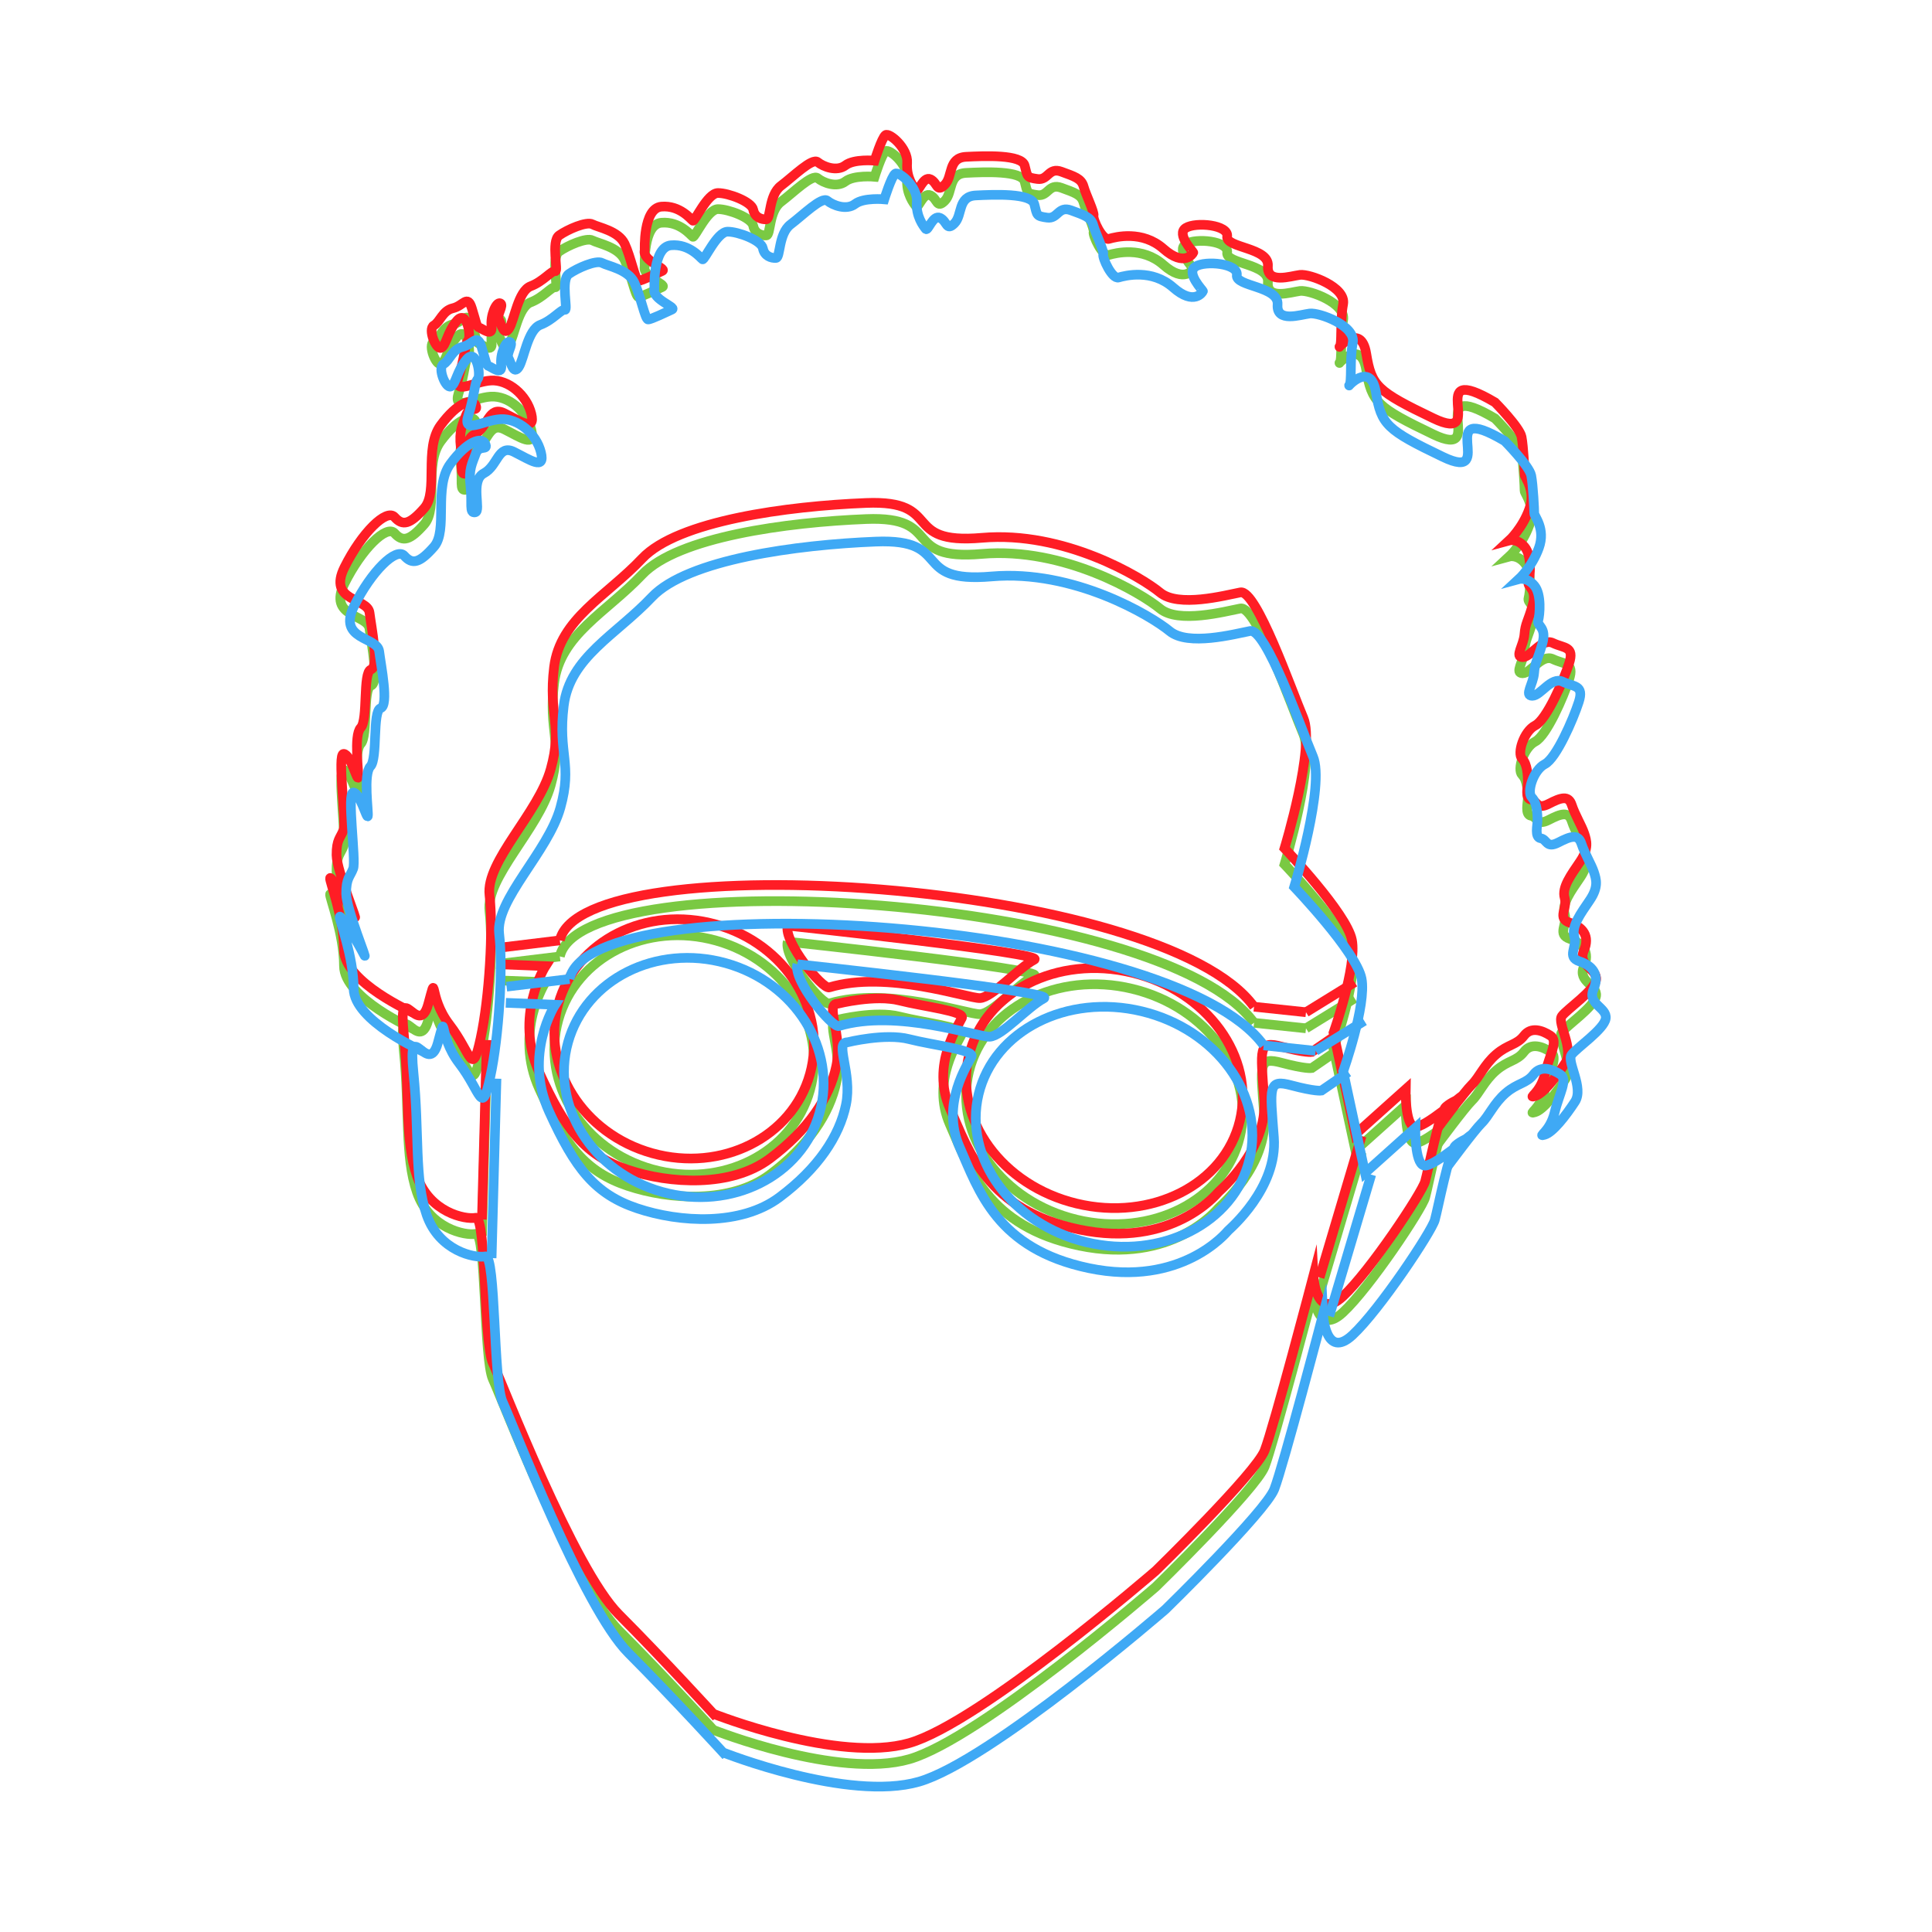 <?xml version="1.0" encoding="utf-8"?>
<!-- Generator: Adobe Illustrator 16.0.0, SVG Export Plug-In . SVG Version: 6.00 Build 0)  -->
<!DOCTYPE svg PUBLIC "-//W3C//DTD SVG 1.1//EN" "http://www.w3.org/Graphics/SVG/1.1/DTD/svg11.dtd">
<svg version="1.1" id="Layer_1" xmlns="http://www.w3.org/2000/svg" xmlns:xlink="http://www.w3.org/1999/xlink" x="0px" y="0px"
	 width="600px" height="600px" viewBox="0 0 600 600" enable-background="new 0 0 600 600" xml:space="preserve">
<g>
	<path fill="none" stroke="#7AC943" stroke-width="3" stroke-miterlimit="10" d="M128.372,319.544c0,0-21.546-9.511-21.546-19.57
		c0.001-10.061-4.559-21.395-4.316-22.263c0.243-0.869,5.685,8.139,7.502,11.688c1.816,3.548-5.472-13.93-5.502-18.851
		c-0.032-4.922,1.235-5.271,2.181-7.814c0.943-2.545-2.034-23.732,0.04-23.62c2.076,0.11,4.2,8.425,4.504,7.339
		c0.302-1.086-1.506-13.055,0.802-15.453c2.308-2.398,0.575-17.154,3.17-18.068c2.595-0.913,0.137-13.064-0.45-17.674
		c-0.585-4.608-13.083-3.417-7.762-14.099c5.319-10.682,13.074-18.345,15.567-15.543c2.494,2.802,4.751,2.261,9.208-2.812
		c4.458-5.074-0.207-18.542,5.073-25.726c5.281-7.183,9.865-8.52,10.864-6.231c1,2.288-1.893,0.077-2.959,3.056
		c-1.064,2.978-2.261,4.75-1.641,10.071c0.621,5.321-0.505,8.516,1.475,8.133c1.979-0.383-1.701-9.834,2.681-12.121
		s4.412-9.105,9.345-6.655c4.932,2.45,9.812,5.918,8.384,0.138c-1.428-5.78-7.092-10.637-12.569-10.293
		c-5.477,0.344-11.888,4.872-9.976-1.146c1.914-6.018,1.919-10.228,2.934-11.349c1.015-1.12-0.338-9.687-3.443-6.108
		c-3.104,3.579-3.325,7.729-4.931,8.451c-1.606,0.722-4.216-5.856-2.272-6.952c1.942-1.095,2.695-4.629,5.942-5.361
		c3.245-0.732,4.492-4.361,5.85-0.005c1.358,4.357,1.43,5.78,2.297,6.023c0.869,0.242,4.291,3.069,3.838-0.333
		c-0.456-3.403,1.469-7.78,2.712-7.2c1.24,0.581-1.248,3.63-0.466,5.018c0.782,1.388,1.549,5.346,3.205,2.767
		s2.775-11.625,6.7-13.104c3.921-1.479,6.532-4.963,7.617-4.661c1.086,0.303-1.389-9.278,1.23-11.12
		c2.62-1.844,8.486-4.418,10.32-3.438c1.832,0.979,8.093,2.024,10.007,6.067c1.912,4.044,3.351,11.464,4.278,11.49
		c0.93,0.025,5.806-2.357,7.412-3.079c1.604-0.722-6.366-3.18-5.458-6.437c0,0-0.576-13.03,5.181-13.529
		c5.755-0.5,9.187,3.968,9.777,4.367c0.591,0.399,4.498-8.572,7.78-8.592c3.281-0.02,10.479,2.691,10.959,5.166
		c0.479,2.473,2.651,3.078,4.073,3.007c1.424-0.07,0.697-7.526,4.55-10.429c3.852-2.902,9.696-8.758,11.408-7.345
		c1.711,1.414,5.932,3.059,8.612,1c2.681-2.06,9.06-1.449,9.06-1.449s2.219-7.103,3.39-7.946c1.171-0.842,7.052,4.075,6.71,8.659
		c-0.345,4.583,2.088,7.602,2.775,8.496c0.687,0.894,2.201-4.533,4.467-3.433c2.267,1.102,1.853,4.261,4.438,1.707
		c2.583-2.554,0.941-8.403,6.635-8.682c5.693-0.279,17.298-0.783,18.187,2.74s0.611,3.679,3.988,4.154s3.388-3.752,7.418-2.267
		c4.031,1.484,6.202,2.09,6.898,4.624c0.697,2.534,3.393,7.967,3.09,9.051c-0.303,1.085,2.74,7.785,4.78,7.184
		c2.039-0.6,10.354-2.726,16.923,3.084c6.566,5.81,9.202,1.399,9.262,1.182c0.061-0.217-5.422-5.725-2.307-7.664
		c3.115-1.938,13.367-0.949,12.832,2.646c-0.534,3.595,13.086,3.417,12.656,9.147c-0.43,5.729,7.077,3.145,9.986,2.786
		c2.906-0.357,14.385,3.781,13.367,9.112c-1.021,5.331-0.172,12.353-1.125,13.257c-0.955,0.904,6.667-7.966,8.307,2.085
		c1.644,10.051,3.294,11.682,20.836,20.087c17.542,8.405-3.723-18.441,19.163-4.947c0,0,7.663,7.754,8.237,10.723
		c0.576,2.968,0.965,10.797,0.939,11.727c-0.025,0.928,3.588,4.745,1.459,10.703c-2.131,5.956-6.223,9.727-6.223,9.727
		s2.532-0.696,4.809,2.045c2.277,2.74,1.666,9.122,1.182,10.858c-0.485,1.736,2.736,1.934,1.282,7.144
		c-1.453,5.209-2.288,5.679-2.544,9.117c-0.258,3.438-3.145,7.077-0.576,7.092c2.57,0.015,5.908-6.072,9.415-4.392
		c3.509,1.682,6.755,0.949,5.022,6.315c-1.73,5.367-6.982,17.472-10.529,19.289c-3.551,1.817-5.705,8.703-4.054,10.333
		c1.649,1.631,1.767,5.407,1.776,7.048c0.01,1.64-0.996,5.337,1.006,5.662c2.003,0.326,1.648,3.269,5.475,1.294
		c3.828-1.974,6.145-2.73,7.154,0.358c1.01,3.09,3.105,6.483,3.863,8.8c0.757,2.317,1.514,4.634-1.278,8.769
		c-2.79,4.135-5.739,7.991-4.79,11.298c0.949,3.306-2.469,6.331,1.594,7.698c4.064,1.368,6.341,4.109,4.358,8.703
		c-1.984,4.594,4.275,5.641,3.802,9.016c-0.477,3.379-9.107,9.158-10.643,11.304c-1.535,2.144,3.932,10.223,1.078,14.574
		c-2.852,4.351-6.873,9.547-9.408,10.241c-2.534,0.697,1.605-0.721,3.084-6.86c1.48-6.138,4.271-10.271,1.691-11.928
		s-5.992-2.842-8.203,0.051c-2.212,2.892-4.936,2.599-8.631,5.779c-3.697,3.181-5.282,7.184-7.529,9.364
		c-2.246,2.181-10.574,13.445-10.574,13.445"/>
	<path fill="none" stroke="#7AC943" stroke-width="3" stroke-miterlimit="10" d="M221.558,537.238c0,0,38.778,15.414,60.82,9.088
		c22.044-6.326,76.548-53.512,76.548-53.512s31.081-30.322,33.823-37.355s15.144-54.269,15.144-54.269s0.708,14.236,9.121,6.445
		c8.415-7.792,24.568-32.141,25.578-35.758c1.009-3.619,4.408-21.388,6.463-23.152c2.053-1.769,3.451-1.783,4.58-3.028
		c1.125-1.245-11.553,10.061-14.446,9.252c-2.894-0.808-2.636-11.694-2.636-11.694l-15.619,14.001l-6.798-31.535
		c0,0,7.305-20.58,5.706-28.824c-1.6-8.248-20.918-28.457-20.918-28.457s9.609-31.635,5.84-40.485
		c-3.768-8.852-14.588-39.949-19.535-38.99c-4.947,0.958-19.268,4.763-24.973,0.05c-5.703-4.71-29.734-19.216-55.312-16.996
		c-25.576,2.222-11.526-11.796-35.976-10.82c-24.451,0.976-58.475,5.519-69.549,17.248c-11.071,11.729-25.475,18.629-27.342,33.706
		c-1.87,15.077,2.791,17.938-1.044,31.686c-3.837,13.747-20.272,28.658-19.012,39.149c1.258,10.49-0.055,31.962-2.763,44.465
		c-2.711,12.503-2.79,4.709-9.654-4.225c-6.867-8.937-3.622-17.115-6.651-6.26c-3.028,10.854-9.407-9.17-7.539,9.289
		c1.866,18.46,0.201,32.813,4.089,44.036c3.887,11.226,14.94,13.53,18.239,12.892c3.3-0.64,2.407,38.887,5.336,45.164
		c2.928,6.275,25.055,63.928,39.072,77.979c14.017,14.051,30.354,31.948,30.354,31.948"/>
	<line fill="none" stroke="#7AC943" stroke-width="3" stroke-miterlimit="10" x1="409.82" y1="401.729" x2="422.86" y2="357.793"/>
	<line fill="none" stroke="#7AC943" stroke-width="3" stroke-miterlimit="10" x1="149.669" y1="383.724" x2="151.185" y2="327.99"/>
	<path fill="none" stroke="#7AC943" stroke-width="3" stroke-miterlimit="10" d="M173.86,297.038
		c6.842-30.379,187.238-18.643,215.591,20.612"/>
	<path fill="none" stroke="#7AC943" stroke-width="3" stroke-miterlimit="10" d="M244.632,292.454c0,0,80.31,8.607,76.606,10.558
		c-5.154,2.715-13.131,11.837-16.906,11.954c-3.775,0.114-28.824-8.747-46.807-3.313
		C255.427,312.286,243.239,297.447,244.632,292.454"/>
	<path fill="none" stroke="#7AC943" stroke-width="3" stroke-miterlimit="10" d="M154.086,304.436l15.319,0.602
		c0,0-9.934,15.479-1.884,33.167c8.049,17.688,14.247,25.658,27.406,30.07c13.159,4.415,32.157,5.505,44.129-3.439
		c11.972-8.942,18.632-18.977,20.667-28.782c2.035-9.805-3.689-19.476,0.489-19.362c0,0,11.619-2.897,19.104-0.985
		c7.487,1.912,20.346,3.31,19.407,5.416s-9.685,14.582-3.715,28.093c5.968,13.512,11.524,31.645,40.211,37.634
		c28.688,5.987,42.665-11.083,43.173-11.643c0.507-0.562,15.427-13.148,14.228-28.973c-1.2-15.826-1.876-18.12,5.474-16.155
		c7.349,1.962,9.285,1.625,9.285,1.625l8.358-5.74"/>
	<line fill="none" stroke="#7AC943" stroke-width="3" stroke-miterlimit="10" x1="173.86" y1="297.038" x2="154.321" y2="299.418"/>
	<line fill="none" stroke="#7AC943" stroke-width="3" stroke-miterlimit="10" x1="389.451" y1="317.65" x2="405.588" y2="319.356"/>
	
		<line fill="none" stroke="#7AC943" stroke-width="3" stroke-miterlimit="10" x1="405.588" y1="319.356" x2="420.693" y2="310.041"/>
	
		<ellipse transform="matrix(0.963 0.269 -0.269 0.963 95.894 -45.083)" fill="none" stroke="#7AC943" stroke-width="3" stroke-miterlimit="10" cx="212.583" cy="327.65" rx="40.566" ry="36.879"/>
	
		<ellipse transform="matrix(0.972 0.234 -0.234 0.972 89.785 -70.753)" fill="none" stroke="#7AC943" stroke-width="3" stroke-miterlimit="10" cx="343.068" cy="343.006" rx="43.271" ry="36.88"/>
</g>
<g>
	<path fill="none" stroke="#FF1D25" stroke-width="3" stroke-miterlimit="10" d="M128.372,314.544c0,0-21.546-9.511-21.546-19.57
		c0.001-10.061-4.559-21.395-4.316-22.263c0.243-0.869,5.685,8.139,7.502,11.688c1.816,3.548-5.472-13.93-5.502-18.851
		c-0.032-4.922,1.235-5.271,2.181-7.814c0.943-2.545-2.034-23.732,0.04-23.62c2.076,0.11,4.2,8.425,4.504,7.339
		c0.302-1.086-1.506-13.055,0.802-15.453c2.308-2.398,0.575-17.154,3.17-18.068c2.595-0.913,0.137-13.064-0.45-17.674
		c-0.585-4.608-13.083-3.417-7.762-14.099c5.319-10.682,13.074-18.345,15.567-15.543c2.494,2.802,4.751,2.261,9.208-2.812
		c4.458-5.074-0.207-18.542,5.073-25.726c5.281-7.183,9.865-8.52,10.864-6.231c1,2.288-1.893,0.077-2.959,3.056
		c-1.064,2.978-2.261,4.75-1.641,10.071c0.621,5.321-0.505,8.516,1.475,8.133c1.979-0.383-1.701-9.834,2.681-12.121
		s4.412-9.105,9.345-6.655c4.932,2.45,9.812,5.918,8.384,0.138c-1.428-5.78-7.092-10.637-12.569-10.293
		c-5.477,0.344-11.888,4.872-9.976-1.146c1.914-6.018,1.919-10.228,2.934-11.349c1.015-1.12-0.338-9.687-3.443-6.108
		c-3.104,3.579-3.325,7.729-4.931,8.451c-1.606,0.722-4.216-5.856-2.272-6.952c1.942-1.095,2.695-4.629,5.942-5.361
		c3.245-0.732,4.492-4.361,5.85-0.005c1.358,4.357,1.43,5.78,2.297,6.023c0.869,0.242,4.291,3.069,3.838-0.333
		c-0.456-3.403,1.469-7.78,2.712-7.2c1.24,0.581-1.248,3.63-0.466,5.018c0.782,1.388,1.549,5.346,3.205,2.767
		s2.775-11.625,6.7-13.104c3.921-1.479,6.532-4.963,7.617-4.661c1.086,0.303-1.389-9.278,1.23-11.12
		c2.62-1.844,8.486-4.418,10.32-3.438c1.832,0.979,8.093,2.024,10.007,6.067c1.912,4.044,3.351,11.464,4.278,11.49
		c0.93,0.025,5.806-2.357,7.412-3.079c1.604-0.722-6.366-3.18-5.458-6.437c0,0-0.576-13.03,5.181-13.529
		c5.755-0.5,9.187,3.968,9.777,4.367c0.591,0.399,4.498-8.572,7.78-8.592c3.281-0.02,10.479,2.691,10.959,5.166
		c0.479,2.473,2.651,3.078,4.073,3.007c1.424-0.07,0.697-7.526,4.55-10.429c3.852-2.902,9.696-8.758,11.408-7.345
		c1.711,1.414,5.932,3.059,8.612,1c2.681-2.06,9.06-1.449,9.06-1.449s2.219-7.103,3.39-7.946c1.171-0.842,7.052,4.075,6.71,8.659
		c-0.345,4.583,2.088,7.602,2.775,8.496c0.687,0.894,2.201-4.533,4.467-3.433c2.267,1.102,1.853,4.261,4.438,1.707
		c2.583-2.554,0.941-8.403,6.635-8.682c5.693-0.279,17.298-0.783,18.187,2.74s0.611,3.679,3.988,4.154s3.388-3.752,7.418-2.267
		c4.031,1.484,6.202,2.09,6.898,4.624c0.697,2.534,3.393,7.967,3.09,9.051c-0.303,1.085,2.74,7.785,4.78,7.184
		c2.039-0.6,10.354-2.726,16.923,3.084c6.566,5.81,9.202,1.399,9.262,1.182c0.061-0.217-5.422-5.725-2.307-7.664
		c3.115-1.938,13.367-0.949,12.832,2.646c-0.534,3.595,13.086,3.417,12.656,9.147c-0.43,5.729,7.077,3.145,9.986,2.786
		c2.906-0.357,14.385,3.781,13.367,9.112c-1.021,5.331-0.172,12.353-1.125,13.257c-0.955,0.904,6.667-7.966,8.307,2.085
		c1.644,10.051,3.294,11.682,20.836,20.087c17.542,8.405-3.723-18.441,19.163-4.947c0,0,7.663,7.754,8.237,10.723
		c0.576,2.968,0.965,10.797,0.939,11.727c-0.025,0.928,3.588,4.745,1.459,10.703c-2.131,5.956-6.223,9.727-6.223,9.727
		s2.532-0.696,4.809,2.045c2.277,2.74,1.666,9.122,1.182,10.858c-0.485,1.736,2.736,1.934,1.282,7.144
		c-1.453,5.209-2.288,5.679-2.544,9.117c-0.258,3.438-3.145,7.077-0.576,7.092c2.57,0.015,5.908-6.072,9.415-4.392
		c3.509,1.682,6.755,0.949,5.022,6.315c-1.73,5.367-6.982,17.472-10.529,19.289c-3.551,1.817-5.705,8.703-4.054,10.333
		c1.649,1.631,1.767,5.407,1.776,7.048c0.01,1.64-0.996,5.337,1.006,5.662c2.003,0.326,1.648,3.269,5.475,1.294
		c3.828-1.974,6.145-2.73,7.154,0.358c1.01,3.09,3.105,6.483,3.863,8.8c0.757,2.317,1.514,4.634-1.278,8.769
		c-2.79,4.135-5.739,7.991-4.79,11.298c0.949,3.306-2.469,6.331,1.594,7.698c4.064,1.368,6.341,4.109,4.358,8.703
		c-1.984,4.594,4.275,5.64,3.802,9.016c-0.477,3.379-9.107,9.158-10.643,11.304c-1.535,2.144,3.932,10.223,1.078,14.574
		c-2.852,4.351-6.873,9.547-9.408,10.241c-2.534,0.697,1.605-0.721,3.084-6.86c1.48-6.138,4.271-10.271,1.691-11.928
		s-5.992-2.842-8.203,0.051c-2.212,2.892-4.936,2.599-8.631,5.779c-3.697,3.181-5.282,7.184-7.529,9.364
		c-2.246,2.181-10.574,13.445-10.574,13.445"/>
	<path fill="none" stroke="#FF1D25" stroke-width="3" stroke-miterlimit="10" d="M221.558,532.238c0,0,38.778,15.414,60.82,9.088
		c22.044-6.326,76.548-53.512,76.548-53.512s31.081-30.322,33.823-37.355s15.144-54.269,15.144-54.269s0.708,14.236,9.121,6.445
		c8.415-7.792,24.568-32.141,25.578-35.758c1.009-3.619,4.408-21.388,6.463-23.152c2.053-1.769,3.451-1.783,4.58-3.028
		c1.125-1.245-11.553,10.061-14.446,9.252c-2.894-0.808-2.636-11.694-2.636-11.694l-15.619,14.001l-6.798-31.535
		c0,0,7.305-20.58,5.706-28.824c-1.6-8.248-20.918-28.457-20.918-28.457s9.609-31.635,5.84-40.485
		c-3.768-8.852-14.588-39.949-19.535-38.99c-4.947,0.958-19.268,4.763-24.973,0.05c-5.703-4.71-29.734-19.216-55.312-16.996
		c-25.576,2.222-11.526-11.796-35.976-10.82c-24.451,0.976-58.475,5.519-69.549,17.248c-11.071,11.729-25.475,18.629-27.342,33.706
		c-1.87,15.077,2.791,17.938-1.044,31.686c-3.837,13.747-20.272,28.658-19.012,39.149c1.258,10.49-0.055,31.962-2.763,44.465
		c-2.711,12.503-2.79,4.709-9.654-4.225c-6.867-8.937-3.622-17.115-6.651-6.26c-3.028,10.854-9.407-9.17-7.539,9.289
		c1.866,18.46,0.201,32.813,4.089,44.036c3.887,11.226,14.94,13.53,18.239,12.892c3.3-0.64,2.407,38.887,5.336,45.164
		c2.928,6.275,25.055,63.928,39.072,77.979c14.017,14.051,30.354,31.948,30.354,31.948"/>
	<line fill="none" stroke="#FF1D25" stroke-width="3" stroke-miterlimit="10" x1="409.82" y1="396.729" x2="422.86" y2="352.793"/>
	<line fill="none" stroke="#FF1D25" stroke-width="3" stroke-miterlimit="10" x1="149.669" y1="378.724" x2="151.185" y2="322.99"/>
	<path fill="none" stroke="#FF1D25" stroke-width="3" stroke-miterlimit="10" d="M173.86,292.038
		c6.842-30.379,187.238-18.643,215.591,20.612"/>
	<path fill="none" stroke="#FF1D25" stroke-width="3" stroke-miterlimit="10" d="M244.632,287.454c0,0,80.31,8.607,76.606,10.558
		c-5.154,2.714-13.131,11.836-16.906,11.954c-3.775,0.114-28.824-8.747-46.807-3.313
		C255.427,307.286,243.239,292.447,244.632,287.454"/>
	<path fill="none" stroke="#FF1D25" stroke-width="3" stroke-miterlimit="10" d="M154.086,299.436l15.319,0.601
		c0,0-9.934,15.479-1.884,33.167c8.049,17.688,14.247,25.658,27.406,30.07c13.159,4.415,32.157,5.505,44.129-3.439
		c11.972-8.942,18.632-18.977,20.667-28.782c2.035-9.805-3.689-19.476,0.489-19.362c0,0,11.619-2.897,19.104-0.985
		c7.487,1.912,20.346,3.31,19.407,5.416s-9.685,14.582-3.715,28.093c5.968,13.512,11.524,31.645,40.211,37.634
		c28.688,5.987,42.665-11.083,43.173-11.643c0.507-0.562,15.427-13.148,14.228-28.973c-1.2-15.826-1.876-18.12,5.474-16.155
		c7.349,1.962,9.285,1.625,9.285,1.625l8.358-5.74"/>
	<line fill="none" stroke="#FF1D25" stroke-width="3" stroke-miterlimit="10" x1="173.86" y1="292.038" x2="154.321" y2="294.418"/>
	<line fill="none" stroke="#FF1D25" stroke-width="3" stroke-miterlimit="10" x1="389.451" y1="312.65" x2="405.588" y2="314.356"/>
	
		<line fill="none" stroke="#FF1D25" stroke-width="3" stroke-miterlimit="10" x1="405.588" y1="314.356" x2="420.693" y2="305.041"/>
	
		<ellipse transform="matrix(0.963 0.269 -0.269 0.963 94.55 -45.267)" fill="none" stroke="#FF1D25" stroke-width="3" stroke-miterlimit="10" cx="212.583" cy="322.65" rx="40.566" ry="36.879"/>
	
		<ellipse transform="matrix(0.972 0.234 -0.234 0.972 88.615 -70.892)" fill="none" stroke="#FF1D25" stroke-width="3" stroke-miterlimit="10" cx="343.068" cy="338.006" rx="43.271" ry="36.88"/>
</g>
<g>
	<path fill="none" stroke="#3FA9F5" stroke-width="3" stroke-miterlimit="10" d="M131.372,326.544c0,0-21.546-9.511-21.546-19.57
		c0.001-10.061-4.559-21.395-4.316-22.263c0.243-0.869,5.685,8.139,7.502,11.688c1.816,3.548-5.472-13.93-5.502-18.851
		c-0.032-4.922,1.235-5.271,2.181-7.814c0.943-2.545-2.034-23.732,0.04-23.62c2.076,0.11,4.2,8.425,4.504,7.339
		c0.302-1.086-1.506-13.055,0.802-15.453c2.308-2.398,0.575-17.154,3.17-18.068c2.595-0.913,0.137-13.064-0.45-17.674
		c-0.585-4.608-13.083-3.417-7.762-14.099c5.319-10.682,13.074-18.345,15.567-15.543c2.494,2.802,4.751,2.261,9.208-2.812
		c4.458-5.074-0.207-18.542,5.073-25.726c5.281-7.183,9.865-8.52,10.864-6.231c1,2.288-1.893,0.077-2.959,3.056
		c-1.064,2.978-2.261,4.75-1.641,10.071c0.621,5.321-0.505,8.516,1.475,8.133c1.979-0.383-1.701-9.834,2.681-12.121
		s4.412-9.105,9.345-6.655c4.932,2.45,9.812,5.918,8.384,0.138c-1.428-5.78-7.092-10.637-12.569-10.293
		c-5.477,0.344-11.888,4.872-9.976-1.146c1.914-6.018,1.919-10.228,2.934-11.349c1.015-1.12-0.338-9.687-3.443-6.108
		c-3.104,3.579-3.325,7.729-4.931,8.451c-1.606,0.722-4.216-5.856-2.272-6.952c1.942-1.095,2.695-4.629,5.942-5.361
		c3.245-0.732,4.492-4.361,5.85-0.005c1.358,4.357,1.43,5.78,2.297,6.023c0.869,0.242,4.291,3.069,3.838-0.333
		c-0.456-3.403,1.469-7.78,2.712-7.2c1.24,0.581-1.248,3.63-0.466,5.018c0.782,1.388,1.549,5.346,3.205,2.767
		s2.775-11.625,6.7-13.104c3.921-1.479,6.532-4.963,7.617-4.661c1.086,0.303-1.389-9.278,1.23-11.12
		c2.62-1.844,8.486-4.418,10.32-3.438c1.832,0.979,8.093,2.024,10.007,6.067c1.912,4.044,3.351,11.464,4.278,11.49
		c0.93,0.025,5.806-2.357,7.412-3.079c1.604-0.722-6.366-3.18-5.458-6.437c0,0-0.576-13.03,5.181-13.529
		c5.755-0.5,9.187,3.968,9.777,4.367c0.591,0.399,4.498-8.572,7.78-8.592c3.281-0.02,10.479,2.691,10.959,5.166
		c0.479,2.473,2.651,3.078,4.073,3.007c1.424-0.07,0.697-7.526,4.55-10.429c3.852-2.902,9.696-8.758,11.408-7.345
		c1.711,1.414,5.932,3.059,8.612,1c2.681-2.06,9.06-1.449,9.06-1.449s2.219-7.103,3.39-7.946c1.171-0.842,7.052,4.075,6.71,8.659
		c-0.345,4.583,2.088,7.602,2.775,8.496c0.687,0.894,2.201-4.533,4.467-3.433c2.267,1.102,1.853,4.261,4.438,1.707
		c2.583-2.554,0.941-8.403,6.634-8.682s17.299-0.783,18.188,2.74s0.611,3.679,3.988,4.154s3.388-3.752,7.418-2.267
		c4.031,1.484,6.202,2.09,6.898,4.624c0.697,2.534,3.393,7.967,3.09,9.051c-0.303,1.085,2.74,7.785,4.78,7.184
		c2.039-0.6,10.354-2.726,16.923,3.084c6.566,5.81,9.202,1.399,9.262,1.182c0.061-0.217-5.422-5.725-2.307-7.664
		c3.115-1.938,13.367-0.949,12.832,2.646c-0.534,3.595,13.086,3.417,12.656,9.147c-0.43,5.729,7.077,3.145,9.986,2.786
		c2.906-0.357,14.385,3.781,13.367,9.112c-1.021,5.331-0.172,12.353-1.125,13.257c-0.955,0.904,6.667-7.966,8.307,2.085
		c1.644,10.051,3.294,11.682,20.836,20.087c17.542,8.405-3.723-18.441,19.163-4.947c0,0,7.663,7.754,8.237,10.723
		c0.576,2.968,0.965,10.797,0.939,11.727c-0.025,0.928,3.588,4.745,1.459,10.703c-2.131,5.956-6.223,9.727-6.223,9.727
		s2.532-0.696,4.809,2.045c2.277,2.74,1.666,9.122,1.182,10.858c-0.485,1.736,2.736,1.934,1.282,7.144
		c-1.453,5.209-2.288,5.679-2.544,9.117c-0.258,3.438-3.145,7.077-0.576,7.092c2.57,0.015,5.908-6.072,9.415-4.392
		c3.509,1.682,6.755,0.949,5.022,6.315c-1.73,5.367-6.982,17.472-10.529,19.289c-3.551,1.817-5.705,8.703-4.054,10.333
		c1.649,1.631,1.767,5.407,1.776,7.048c0.01,1.64-0.996,5.337,1.006,5.662c2.003,0.326,1.648,3.269,5.475,1.294
		c3.828-1.974,6.145-2.73,7.154,0.358c1.01,3.09,3.105,6.483,3.863,8.8c0.757,2.317,1.514,4.634-1.278,8.769
		c-2.79,4.135-5.739,7.991-4.79,11.298c0.949,3.306-2.469,6.331,1.594,7.698c4.064,1.368,6.341,4.109,4.358,8.703
		c-1.984,4.594,4.275,5.641,3.802,9.016c-0.477,3.379-9.107,9.158-10.643,11.304c-1.535,2.144,3.932,10.223,1.078,14.574
		c-2.852,4.351-6.873,9.547-9.408,10.241c-2.534,0.697,1.605-0.721,3.084-6.86c1.48-6.138,4.271-10.271,1.691-11.928
		s-5.992-2.842-8.203,0.051c-2.212,2.892-4.936,2.599-8.631,5.779c-3.697,3.181-5.282,7.184-7.529,9.364
		c-2.246,2.181-10.574,13.445-10.574,13.445"/>
	<path fill="none" stroke="#3FA9F5" stroke-width="3" stroke-miterlimit="10" d="M224.558,544.238c0,0,38.778,15.414,60.82,9.088
		c22.044-6.326,76.548-53.512,76.548-53.512s31.081-30.322,33.823-37.355s15.144-54.269,15.144-54.269s0.708,14.236,9.121,6.445
		c8.415-7.792,24.568-32.141,25.578-35.758c1.009-3.619,4.408-21.388,6.463-23.152c2.053-1.769,3.451-1.783,4.58-3.028
		c1.125-1.245-11.553,10.061-14.446,9.252c-2.894-0.808-2.636-11.694-2.636-11.694l-15.619,14.001l-6.798-31.535
		c0,0,7.305-20.58,5.706-28.824c-1.6-8.248-20.918-28.457-20.918-28.457s9.609-31.635,5.84-40.485
		c-3.768-8.852-14.588-39.949-19.535-38.99c-4.947,0.958-19.268,4.763-24.973,0.05c-5.703-4.71-29.734-19.216-55.312-16.996
		c-25.576,2.222-11.526-11.796-35.976-10.82c-24.451,0.976-58.475,5.519-69.549,17.248c-11.071,11.729-25.475,18.629-27.342,33.706
		c-1.87,15.077,2.791,17.938-1.044,31.686c-3.837,13.747-20.272,28.658-19.012,39.149c1.258,10.49-0.055,31.962-2.763,44.465
		c-2.711,12.503-2.79,4.709-9.654-4.225c-6.867-8.937-3.622-17.115-6.651-6.26c-3.028,10.854-9.407-9.17-7.539,9.289
		c1.866,18.46,0.201,32.813,4.089,44.036c3.887,11.226,14.94,13.53,18.239,12.892c3.3-0.64,2.407,38.887,5.336,45.164
		c2.928,6.275,25.055,63.928,39.072,77.979c14.017,14.051,30.354,31.948,30.354,31.948"/>
	<line fill="none" stroke="#3FA9F5" stroke-width="3" stroke-miterlimit="10" x1="412.82" y1="408.729" x2="425.86" y2="364.793"/>
	<line fill="none" stroke="#3FA9F5" stroke-width="3" stroke-miterlimit="10" x1="152.669" y1="390.724" x2="154.185" y2="334.99"/>
	<path fill="none" stroke="#3FA9F5" stroke-width="3" stroke-miterlimit="10" d="M176.86,304.038
		c6.842-30.379,187.238-18.643,215.591,20.612"/>
	<path fill="none" stroke="#3FA9F5" stroke-width="3" stroke-miterlimit="10" d="M247.632,299.454c0,0,80.31,8.607,76.606,10.558
		c-5.154,2.715-13.131,11.837-16.906,11.954c-3.775,0.114-28.824-8.747-46.807-3.313
		C258.427,319.286,246.239,304.447,247.632,299.454"/>
	<path fill="none" stroke="#3FA9F5" stroke-width="3" stroke-miterlimit="10" d="M157.086,311.436l15.319,0.602
		c0,0-9.934,15.479-1.884,33.167c8.049,17.688,14.247,25.658,27.406,30.07c13.159,4.415,32.157,5.505,44.129-3.439
		c11.972-8.942,18.632-18.977,20.667-28.782c2.035-9.805-3.689-19.476,0.489-19.362c0,0,11.619-2.897,19.104-0.985
		c7.487,1.912,20.346,3.31,19.407,5.416c-0.939,2.106-9.685,14.582-3.716,28.093c5.968,13.512,11.524,31.645,40.211,37.634
		c28.688,5.987,42.665-11.083,43.173-11.643c0.507-0.562,15.427-13.148,14.228-28.973c-1.2-15.826-1.876-18.12,5.474-16.155
		c7.349,1.962,9.285,1.625,9.285,1.625l8.358-5.74"/>
	<line fill="none" stroke="#3FA9F5" stroke-width="3" stroke-miterlimit="10" x1="176.86" y1="304.038" x2="157.321" y2="306.418"/>
	<line fill="none" stroke="#3FA9F5" stroke-width="3" stroke-miterlimit="10" x1="392.451" y1="324.65" x2="408.588" y2="326.356"/>
	
		<line fill="none" stroke="#3FA9F5" stroke-width="3" stroke-miterlimit="10" x1="408.588" y1="326.356" x2="423.693" y2="317.041"/>
	
		<ellipse transform="matrix(0.963 0.269 -0.269 0.963 97.886 -45.631)" fill="none" stroke="#3FA9F5" stroke-width="3" stroke-miterlimit="10" cx="215.583" cy="334.65" rx="40.566" ry="36.879"/>
	
		<ellipse transform="matrix(0.972 0.234 -0.234 0.972 91.506 -71.261)" fill="none" stroke="#3FA9F5" stroke-width="3" stroke-miterlimit="10" cx="346.068" cy="350.006" rx="43.271" ry="36.88"/>
</g>
</svg>
